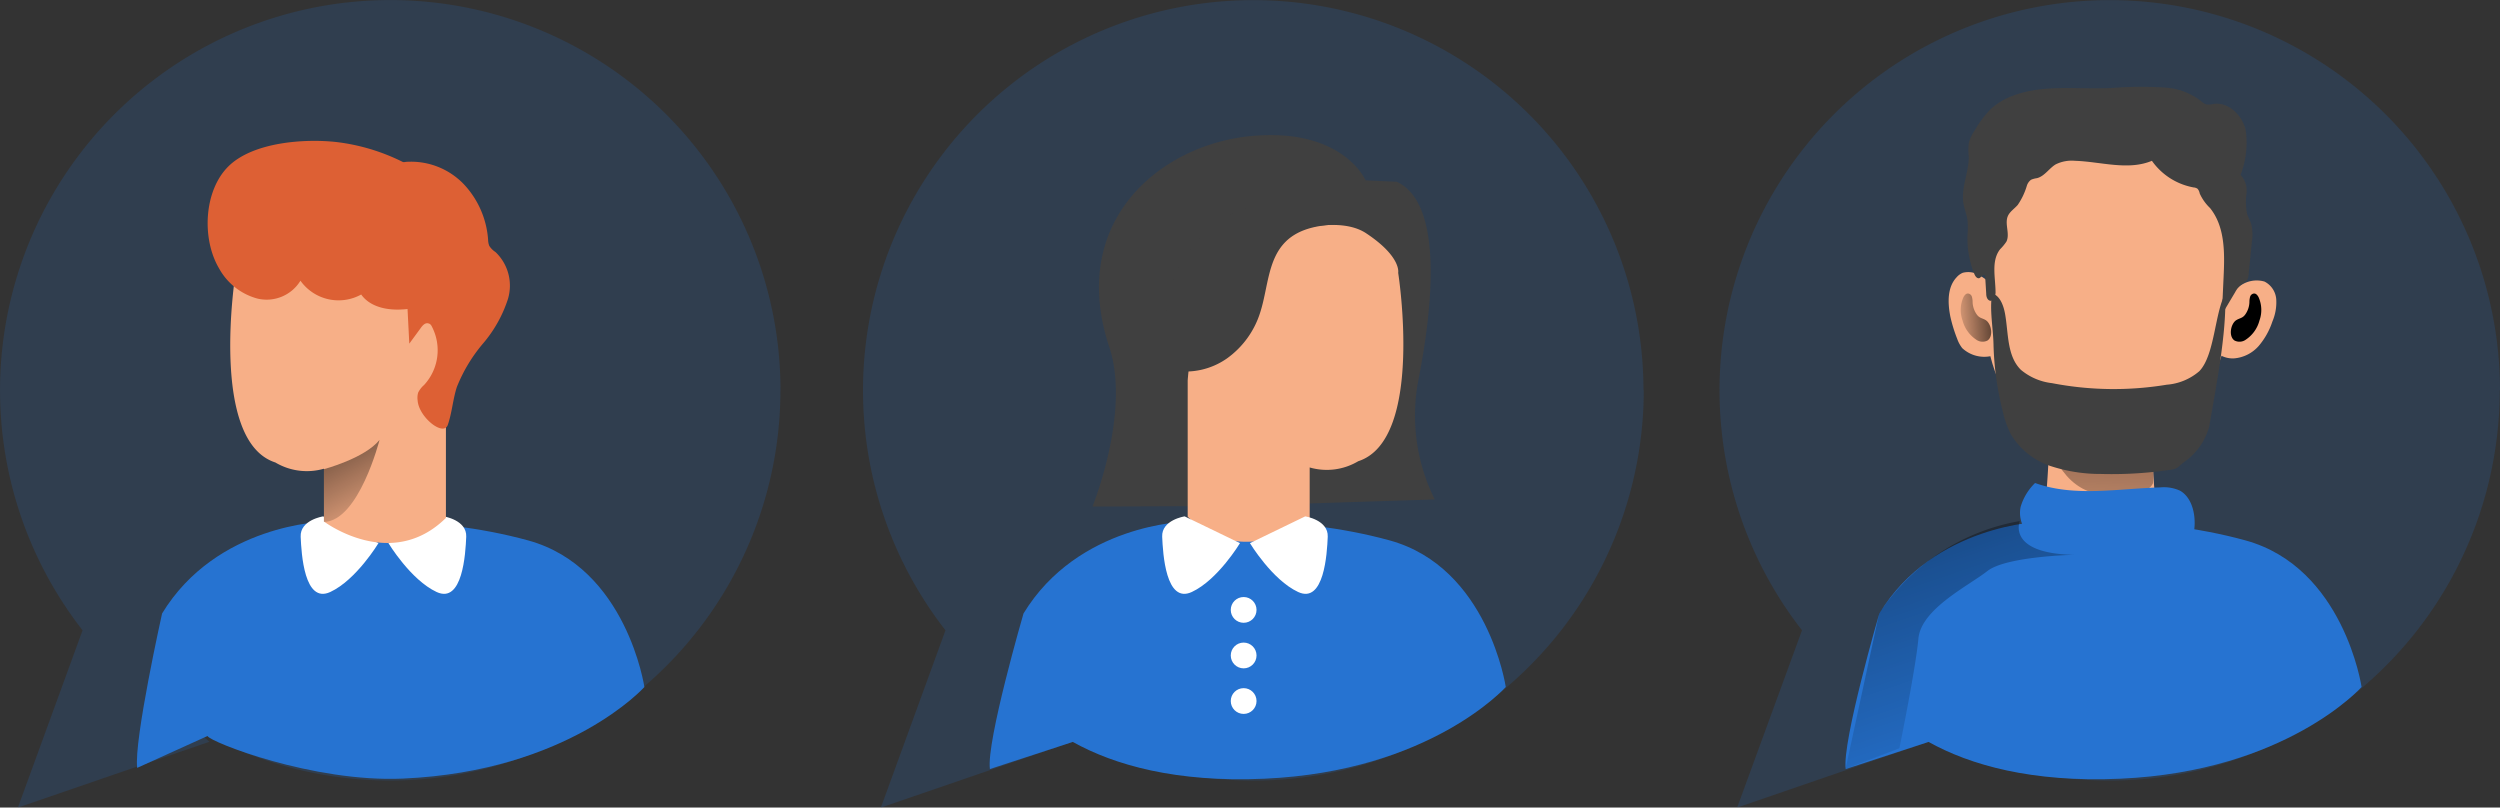 <svg xmlns="http://www.w3.org/2000/svg" xmlns:xlink="http://www.w3.org/1999/xlink" width="307.939" height="99.467" viewBox="0 0 307.939 99.467">
  <rect x="0" y="0" width="307.939" height="99.467" fill="#333333" stroke="none"/>
  <defs>
    <linearGradient id="linear-gradient" x1="0.758" y1="1.206" x2="-0.075" y2="-1.074" gradientUnits="objectBoundingBox">
      <stop offset="0" stop-opacity="0"/>
      <stop offset="0.99"/>
    </linearGradient>
    <linearGradient id="linear-gradient-2" x1="-170.706" y1="1.208" x2="-171.539" y2="-1.07" xlink:href="#linear-gradient"/>
    <linearGradient id="linear-gradient-3" x1="0.405" y1="2.406" x2="0.66" y2="-2.818" xlink:href="#linear-gradient"/>
    <linearGradient id="linear-gradient-4" x1="-0.301" y1="0.573" x2="1.741" y2="0.386" xlink:href="#linear-gradient"/>
    <linearGradient id="linear-gradient-5" x1="-334.445" y1="0.573" x2="-332.402" y2="0.386" xlink:href="#linear-gradient"/>
    <linearGradient id="linear-gradient-6" x1="0.663" y1="1.084" x2="-0.285" y2="-1.928" xlink:href="#linear-gradient"/>
  </defs>
  <g id="User_Profile_Monochromatic" data-name="User Profile_Monochromatic" transform="translate(0.01 0.016)">
    <path id="Path_2585" data-name="Path 2585" d="M107.6,163.686A48.075,48.075,0,0,1,35.3,205.207l1.963,1.779-23.589,8.1,7.965-21.834a48.068,48.068,0,1,1,85.97-29.561Z" transform="translate(-11.48 -115.63)" fill="#2673d1" opacity="0.18" style="isolation: isolate"/>
    <path id="Path_2586" data-name="Path 2586" d="M56.5,199.394s-13.217.268-19.932,11.3c0,0-3.5,15.678-3.067,19.02l8.663-3.925c.261.713,12.987,5.742,24.08,5.244,20.461-.912,29.73-11.277,29.73-11.277s-2.17-14.712-14.3-18.054S56.5,199.394,56.5,199.394Z" transform="translate(-16.612 -135.147)" fill="#2673d1"/>
    <path id="Path_2587" data-name="Path 2587" d="M62.547,198.58s-2.86.437-2.768,2.507.437,8.3,3.649,6.808,5.934-6.018,5.934-6.018Z" transform="translate(-22.754 -134.992)" fill="#fff"/>
    <path id="Path_2588" data-name="Path 2588" d="M80.688,198.58s2.86.437,2.775,2.507-.445,8.3-3.649,6.808-5.934-6.018-5.934-6.018Z" transform="translate(-26.045 -134.992)" fill="#fff"/>
    <path id="Path_2589" data-name="Path 2589" d="M49.1,157.878s-3.25,20.569,4.922,23.2a7.582,7.582,0,0,0,5.98.767v6.5s8.257,6.24,15.026-.437V171.171s-.767-10.234-2.814-9.146c-.468.261-4.6-.169-5.274-7.666,0,0-9.491-4.216-13.884-1.319S49.1,157.878,49.1,157.878Z" transform="translate(-20.112 -124.127)" fill="#f7af87"/>
    <path id="Path_2590" data-name="Path 2590" d="M46.249,153.973a7.666,7.666,0,0,0,4.715,3.7,4.883,4.883,0,0,0,5.3-2.2,5.765,5.765,0,0,0,7.482,1.7c1.089,1.533,3.166,1.955,5.029,1.84A10.181,10.181,0,0,0,75.2,156.35a7.62,7.62,0,0,0,2.3-6.424c-.406-2.752-2.484-4.968-4.707-6.631a24.815,24.815,0,0,0-12.067-4.9c-3.963-.445-10.3,0-13.332,2.99S44.079,150.324,46.249,153.973Z" transform="translate(-19.266 -120.912)" fill="#dd6034"/>
    <path id="Path_2591" data-name="Path 2591" d="M63.51,189.9s5.006-1.319,6.854-3.6c0,0-2.553,10.02-6.854,10.1Z" transform="translate(-23.625 -132.126)" fill="url(#linear-gradient)"/>
    <path id="Path_2592" data-name="Path 2592" d="M76,156.915l.36,7.091,1.426-1.947c.215-.3.506-.621.866-.56s.445.314.567.56a6.309,6.309,0,0,1-1.043,7.045,2.975,2.975,0,0,0-.728.943,2.369,2.369,0,0,0-.061.958c.146,2.07,3.2,4.5,3.718,3s.621-3.136,1.112-4.653a19.288,19.288,0,0,1,3.228-5.366,16,16,0,0,0,3.067-5.481,5.711,5.711,0,0,0-1.533-5.78,2.522,2.522,0,0,1-.767-.767,2.216,2.216,0,0,1-.146-.767,11.116,11.116,0,0,0-2.982-6.815,9,9,0,0,0-6.838-2.775,2.867,2.867,0,0,0-1.242.291,3.067,3.067,0,0,0-1.3,2.124c-.82,3.833.958,7.666,1.625,11.561" transform="translate(-25.955 -121.693)" fill="#dd6034"/>
    <path id="Path_2593" data-name="Path 2593" d="M246.3,163.689A48.083,48.083,0,0,1,173.98,205.21l1.963,1.779-23.612,8.1,7.958-21.834a48.068,48.068,0,1,1,85.977-29.561Z" transform="translate(-43.839 -115.633)" fill="#2673d1" opacity="0.18" style="isolation: isolate"/>
    <path id="Path_2594" data-name="Path 2594" d="M194.582,199.393s-13.217.268-19.932,11.3c0,0-4.6,15.808-4.14,19.166l10.211-3.342c5.09,2.844,12.734,5.021,23.6,4.531,20.5-.912,29.73-11.3,29.73-11.3s-2.17-14.712-14.3-18.054S194.582,199.393,194.582,199.393Z" transform="translate(-48.588 -135.146)" fill="#2673d1"/>
    <path id="Path_2595" data-name="Path 2595" d="M227.171,167.356c1.664-8.494,3.159-21.6-2.691-24.287l-3.833-.176s-2.814-6.516-14.083-5.458-22.631,10.556-17.494,25.989c2.668,8-2.07,19.649-2.07,19.649l16.574-.061,25.59-.813h0a23.152,23.152,0,0,1-1.993-14.842Z" transform="translate(-52.444 -120.695)" fill="#404040"/>
    <path id="Path_2596" data-name="Path 2596" d="M228.227,157.655s3.251,20.569-4.922,23.206a7.567,7.567,0,0,1-5.98.767v6.509s-8.257,6.24-15.026-.445V170.9s.767-10.227,2.814-9.138c.468.253,4.6-.176,5.274-7.666,0,0,9.491-4.224,13.884-1.319S228.227,157.655,228.227,157.655Z" transform="translate(-56.015 -124.065)" fill="#f7af87"/>
    <path id="Path_2597" data-name="Path 2597" d="M219.814,189.653s-5.006-1.319-6.854-3.6c0,0,2.545,10.02,6.854,10.112Z" transform="translate(-58.502 -132.068)" fill="url(#linear-gradient-2)"/>
    <path id="Path_2598" data-name="Path 2598" d="M220.431,150.957c-2.538,0-5.3.36-7.084,2.154-2.208,2.216-2.154,5.742-3.12,8.717a10.993,10.993,0,0,1-4.071,5.627,8.893,8.893,0,0,1-6.723,1.48,1.771,1.771,0,0,1-1.219-.682,1.924,1.924,0,0,1-.161-1.1c.222-4.216.721-8.579,2.9-12.189a14.566,14.566,0,0,1,4.891-4.883,9.545,9.545,0,0,1,3.833-1.411c2.683-.307,5.29.889,7.72,2.062" transform="translate(-55.019 -123.332)" fill="#404040"/>
    <path id="Path_2599" data-name="Path 2599" d="M200.967,198.58s-2.859.437-2.767,2.507.437,8.3,3.649,6.808,5.934-6.018,5.934-6.018Z" transform="translate(-55.057 -134.992)" fill="#fff"/>
    <path id="Path_2600" data-name="Path 2600" d="M219.108,198.58s2.859.437,2.775,2.507-.445,8.3-3.649,6.808-5.934-6.018-5.934-6.018Z" transform="translate(-58.348 -134.992)" fill="#fff"/>
    <circle id="Ellipse_48" data-name="Ellipse 48" cx="1.587" cy="1.587" r="1.587" transform="translate(151.59 73.523)" fill="#fff"/>
    <circle id="Ellipse_49" data-name="Ellipse 49" cx="1.587" cy="1.587" r="1.587" transform="translate(151.59 79.135)" fill="#fff"/>
    <circle id="Ellipse_50" data-name="Ellipse 50" cx="1.587" cy="1.587" r="1.587" transform="translate(151.59 84.747)" fill="#fff"/>
    <path id="Path_2601" data-name="Path 2601" d="M383.854,163.689a48.075,48.075,0,0,1-72.308,41.52l1.955,1.779-23.581,8.1,7.988-21.834a48.068,48.068,0,1,1,85.977-29.561Z" transform="translate(-75.956 -115.633)" fill="#2673d1" opacity="0.18" style="isolation: isolate"/>
    <path id="Path_2602" data-name="Path 2602" d="M332.121,199.393s-13.217.268-19.971,11.3c0,0-4.6,15.808-4.14,19.166l10.211-3.342c5.09,2.844,12.734,5.021,23.612,4.531,20.492-.912,29.722-11.3,29.722-11.3s-2.17-14.712-14.3-18.054S332.121,199.393,332.121,199.393Z" transform="translate(-80.677 -135.146)" fill="#2673d1"/>
    <path id="Path_2603" data-name="Path 2603" d="M340.447,183.8s-.169,9.345-1,11.254,6.493,7.743,13.991,2.415l.5-2.338a41.246,41.246,0,0,1-.5-12.159C354.269,177.308,340.447,183.8,340.447,183.8Z" transform="translate(-88.007 -130.809)" fill="#f7af87"/>
    <path id="Path_2604" data-name="Path 2604" d="M340.62,185.515s1.311,6.279,6.861,6.716,6-1.441,6-1.441l.138-8.05Z" transform="translate(-88.295 -131.295)" fill="url(#linear-gradient-3)"/>
    <path id="Path_2605" data-name="Path 2605" d="M328.547,159.844a2.691,2.691,0,0,0-2.239-.429,2.039,2.039,0,0,0-.767.56c-1.165,1.234-1.1,3.182-.767,4.845a17.931,17.931,0,0,0,.843,2.737,3.933,3.933,0,0,0,.621,1.142,3.982,3.982,0,0,0,3.565.974,1.856,1.856,0,0,0,2.147-1.832C332.273,164.49,331.483,161.623,328.547,159.844Z" transform="translate(-84.547 -125.833)" fill="#f7af87"/>
    <path id="Path_2606" data-name="Path 2606" d="M369.948,161.51a3.486,3.486,0,0,1,3.228-.713,2.66,2.66,0,0,1,1.457,2.208,6.041,6.041,0,0,1-.475,2.714,9,9,0,0,1-1.679,3.005,4.531,4.531,0,0,1-2.99,1.533,3.066,3.066,0,0,1-2.89-1.533,5.013,5.013,0,0,1-.383-2.131,4.078,4.078,0,0,1,.192-1.671C366.858,163.81,368.982,162.177,369.948,161.51Z" transform="translate(-94.264 -126.134)" fill="#f7af87"/>
    <path id="Path_2607" data-name="Path 2607" d="M360.623,159.356c-1.2,10.02-6.769,18.269-15.11,18.269s-15.1-8.18-15.1-18.269,5.366-21.466,13.707-21.466S363.061,138.864,360.623,159.356Z" transform="translate(-85.912 -120.829)" fill="#f7af87"/>
    <path id="Path_2608" data-name="Path 2608" d="M329.588,152.806l.138,2.239c0,.353.115.767.46.866s.682-.521.69-.981c0-1.84-.575-3.917.567-5.366a6.016,6.016,0,0,0,.767-.928c.475-.958-.245-2.177.184-3.158.253-.56.813-.9,1.219-1.372a8.433,8.433,0,0,0,1.127-2.384,1.434,1.434,0,0,1,.514-.713,2.776,2.776,0,0,1,.721-.192c.935-.238,1.487-1.2,2.3-1.694a4.423,4.423,0,0,1,2.377-.445c3.2.1,6.524,1.234,9.483,0a8.026,8.026,0,0,0,5.144,3.281.936.936,0,0,1,.483.169,1.2,1.2,0,0,1,.261.575,5.772,5.772,0,0,0,1.273,1.794c1.848,2.3,1.809,5.481,1.671,8.433l-.215,4.684,1.633-2.745a3.259,3.259,0,0,1,.652-.859c.3-.253.7-.406.882-.767a1.609,1.609,0,0,0,.13-.567l.4-4.017a5.611,5.611,0,0,0-.077-2.177c-.138-.445-.383-.851-.521-1.3a7.867,7.867,0,0,1-.069-2.476,2.883,2.883,0,0,0-.721-2.3,10.939,10.939,0,0,0,.621-5.52c-.422-1.825-2.116-3.488-3.963-3.212a2.3,2.3,0,0,1-.859.061,1.824,1.824,0,0,1-.652-.391,7.912,7.912,0,0,0-4.5-1.687,45.678,45.678,0,0,0-5.8,0c-4.339.36-8.893-.537-12.948,1.027a8.28,8.28,0,0,0-2.652,1.595,12.879,12.879,0,0,0-2.047,2.737,4.638,4.638,0,0,0-.682,1.464,7.665,7.665,0,0,0,0,1.733c0,1.924-.981,3.833-.659,5.711.115.7.4,1.349.5,2.047a11.34,11.34,0,0,1,0,1.909,11.591,11.591,0,0,0,.828,4.7c.1.253.261.544.537.567S329.343,152.507,329.588,152.806Z" transform="translate(-85.082 -118.887)" fill="#404040"/>
    <path id="Path_2609" data-name="Path 2609" d="M332.847,177.385a11.7,11.7,0,0,0,.951,2.676,8.954,8.954,0,0,0,4.837,3.933,19.657,19.657,0,0,0,6.263,1,49.724,49.724,0,0,0,8.54-.506c1.012-.146.935-.368,1.748-.974a7.89,7.89,0,0,0,3.066-4.347c.813-4.807,2.17-11.5,1.97-16.375-1.3,2.407-1.288,7.559-3.181,9.537A6.963,6.963,0,0,1,353.024,174a39.995,39.995,0,0,1-14.137-.192,7.252,7.252,0,0,1-3.833-1.641c-1.656-1.633-1.533-4.262-1.894-6.562-.146-1.012-.537-2.522-1.648-2.86-.337,2.016.123,4.224.169,6.256A37.182,37.182,0,0,0,332.847,177.385Z" transform="translate(-86.141 -126.63)" fill="#404040"/>
    <path id="Path_2610" data-name="Path 2610" d="M327.965,163.859a2.521,2.521,0,0,0-.084-.682.56.56,0,0,0-.5-.406c-.245,0-.422.23-.537.445a3.833,3.833,0,0,0-.115,2.883,4.079,4.079,0,0,0,1.664,2.346,1.334,1.334,0,0,0,1.411.115c.767-.529.468-2.078-.222-2.507-.422-.261-.767-.23-1.1-.69A2.8,2.8,0,0,1,327.965,163.859Z" transform="translate(-85 -126.635)" fill="url(#linear-gradient-4)"/>
    <path id="Path_2611" data-name="Path 2611" d="M372.193,163.859a2.522,2.522,0,0,1,.084-.682.56.56,0,0,1,.5-.406c.245,0,.422.23.537.445a3.833,3.833,0,0,1,.115,2.883,4.078,4.078,0,0,1-1.664,2.346,1.334,1.334,0,0,1-1.411.115c-.767-.529-.46-2.078.222-2.507.422-.261.767-.23,1.1-.69A2.8,2.8,0,0,0,372.193,163.859Z" transform="translate(-95.129 -126.635)" fill="url(#linear-gradient-5)"/>
    <path id="Path_2612" data-name="Path 2612" d="M355.732,194.163a4.761,4.761,0,0,0-2.453-.4c-5.175.138-10.526,1.211-15.394-.544a6.792,6.792,0,0,0-1.779,2.936c-.5,2.354,1.487,4.538,3.634,5.612,3.626,1.825,7.873,1.786,11.921,1.533,1.587-.092,3.3-.253,4.485-1.326C358.024,200.3,358.124,195.5,355.732,194.163Z" transform="translate(-87.223 -133.741)" fill="#2673d1"/>
    <path id="Path_2613" data-name="Path 2613" d="M329.466,199.33s-1.671,3.994,6.662,4.163c0,0-8.333.169-10.664,2s-8.165,4.661-8.494,8.333-2.338,13.493-2.338,13.493L308,229.865l4.14-19.166a26.18,26.18,0,0,1,17.326-11.369Z" transform="translate(-80.682 -135.167)" fill="url(#linear-gradient-6)"/>
  </g>
</svg>

